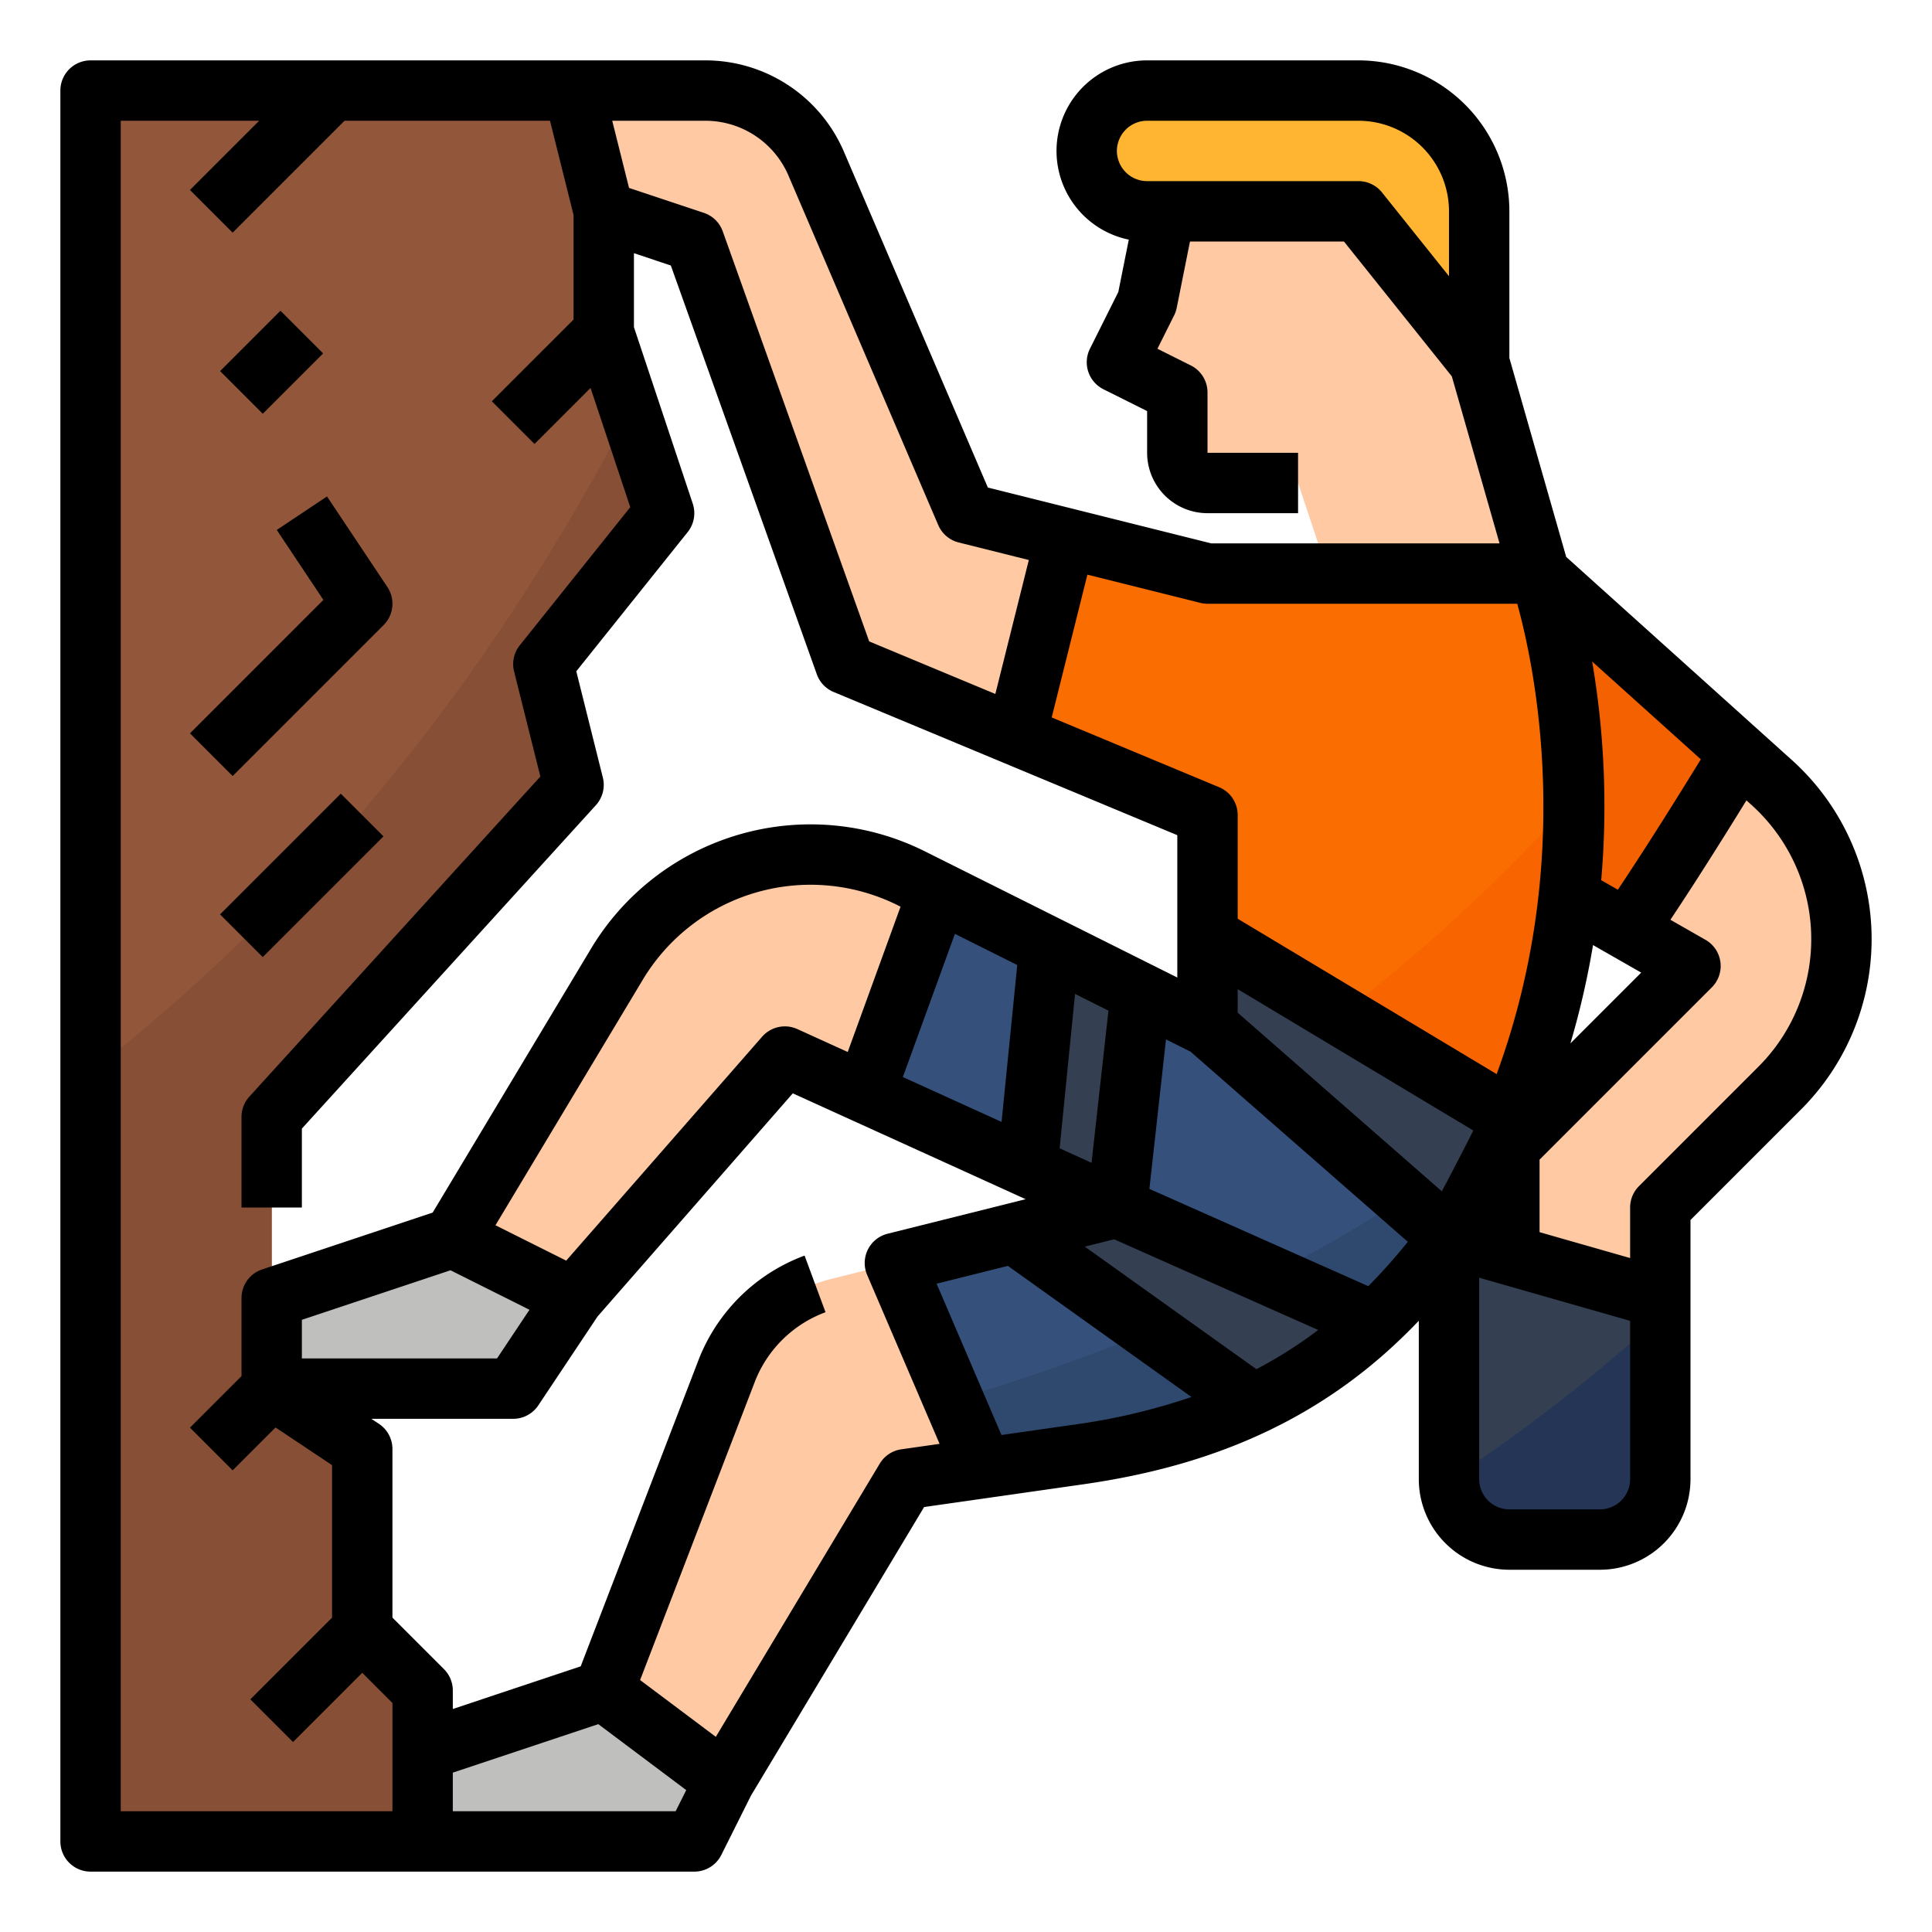 <svg height="512" viewBox="0 0 512 512" width="512" xmlns="http://www.w3.org/2000/svg"><g id="Filled_outline" data-name="Filled outline"><path d="m488 248.87a55.831 55.831 0 0 1 -16.36 39.49l-31.64 31.64v40h-40v-56l48-48-16.8-9.6-39.2-22.4v-72h16l53.03 47.73 8.48 7.63a55.841 55.841 0 0 1 18.49 41.51z" fill="#fec9a3"/><path d="m461.03 199.73c-9.46 15.53-20.79 33.64-29.83 46.67l-39.2-22.4v-72h16z" fill="#f36100"/><path d="m408 152-32-112h-64l-8 40-8 16 16 8v16a8 8 0 0 0 8 8h24l8 24z" fill="#fec9a3"/><path d="m384 328a156.706 156.706 0 0 1 -19.71 22.35 126.009 126.009 0 0 1 -32.07 21.8c-13.78 6.54-29.06 10.83-46.29 13.29l-25.47 3.64-20.46 2.92-48 80-32-24 32.54-84.6a40 40 0 0 1 27.63-24.44l16.99-4.25 31.58-7.9 27.26-6.81-23.72-10.78-43.06-19.57-21.22-9.65-56 64-32-16 43.48-72.47a59.851 59.851 0 0 1 78.09-22.74l7.04 3.52 29.48 14.74 24.23 12.11 17.68 8.84z" fill="#fec9a3"/><path d="m400.47 296.7a213.334 213.334 0 0 1 -16.47 31.3l-64-56v-56l-50.72-21.13-45.28-18.87-40-112-24-8-8-32h34.9a32 32 0 0 1 29.41 19.39l39.69 92.61 26.35 6.59 37.65 9.41h88s24.83 68.28-7.53 144.7z" fill="#fec9a3"/><path d="m392 96-32-40h-48a16 16 0 0 1 -16-16 16 16 0 0 1 16-16h48a32 32 0 0 1 32 32z" fill="#ffb531"/><path d="m112 464v24h72l8-16-32-24z" fill="#bfbfbd"/><path d="m120 328-48 16v24h64l16-24z" fill="#bfbfbd"/><path d="m384 328a156.706 156.706 0 0 1 -19.71 22.35 126.009 126.009 0 0 1 -32.07 21.8c-13.78 6.54-29.06 10.83-46.29 13.29l-25.47 3.64-7.74-18.05-15.56-36.32 31.58-7.9 27.26-6.81-23.72-10.78-43.06-19.57 19.39-53.34 29.48 14.74 24.23 12.11 17.68 8.84 51.98 45.48z" fill="#34507b"/><path d="m384 328a156.706 156.706 0 0 1 -19.71 22.35 126.009 126.009 0 0 1 -32.07 21.8c-13.78 6.54-29.06 10.83-46.29 13.29l-25.47 3.64-7.74-18.05c43.27-12.71 83.23-30.08 119.26-53.55z" fill="#2f486e"/><path d="m72 368 24 16v48l16 16v40h-88v-464h128l8 32v32l6.95 20.84 9.05 27.16-32 40 8 32-80 88z" fill="#92563a"/><path d="m72 368 24 16v48l16 16v40h-88v-203.86c53.94-42.05 103.56-99.22 142.95-175.3l9.05 27.16-32 40 8 32-80 88z" fill="#875036"/><path d="m417.09 211.7a210.515 210.515 0 0 1 -33.09 116.3l-49.92-43.68-14.08-12.32v-56l-50.72-21.13 13.07-52.28 37.65 9.41h88s8.76 24.1 9.09 59.7z" fill="#fa6d00"/><path d="m417.09 211.7a210.515 210.515 0 0 1 -33.09 116.3l-49.92-43.68a459.675 459.675 0 0 0 83.01-72.62z" fill="#f86400"/><g fill="#353f52"><path d="m364.29 350.35a126.009 126.009 0 0 1 -32.07 21.8l-63.48-45.34 27.26-6.81z"/><path d="m302.32 263.16-6.32 56.84-23.72-10.78 5.81-58.17z"/><path d="m400.47 296.7a213.334 213.334 0 0 1 -16.47 31.3l-64-56v-24l80 48z"/><path d="m440 344v48a16 16 0 0 1 -16 16h-24a15.986 15.986 0 0 1 -15.99-15.61c-.01-.13-.01-.26-.01-.39v-64z"/></g><path d="m440 348.96v43.04a16 16 0 0 1 -16 16h-24a15.986 15.986 0 0 1 -15.99-15.61 462.763 462.763 0 0 0 55.99-43.43z" fill="#253555"/><path d="m474.861 201.413-59.8-53.821-15.061-52.713v-38.879a40.045 40.045 0 0 0 -40-40h-56a24 24 0 0 0 -4.86 47.505l-2.775 13.875-7.52 15.042a8 8 0 0 0 3.577 10.733l11.578 5.789v11.056a16.019 16.019 0 0 0 16 16h24v-16h-24v-16a8 8 0 0 0 -4.422-7.155l-8.845-4.423 4.422-8.844a7.989 7.989 0 0 0 .69-2.009l3.513-17.569h40.8l28.594 35.743 12.642 44.257h-76.41l-59.194-14.8-38.127-88.961a39.95 39.95 0 0 0 -36.763-24.239h-162.9a8 8 0 0 0 -8 8v464a8 8 0 0 0 8 8h160a8 8 0 0 0 7.155-4.422l7.863-15.726 45.882-76.47 16.69-2.382 25.469-3.64c18.409-2.629 34.3-7.2 48.585-13.981a133.3 133.3 0 0 0 34.086-23.165c2.118-1.966 4.206-4.04 6.268-6.195v41.981a24.027 24.027 0 0 0 24 24h24a24.027 24.027 0 0 0 24-24v-68.686l29.3-29.3a63.841 63.841 0 0 0 -2.436-92.6zm-92.767 114.287-54.094-47.33v-6.241l62.432 37.46c-.732 1.589-7.414 14.505-8.338 16.111zm40.072-65.248 12.771 7.3-18.762 18.761a218.537 218.537 0 0 0 5.991-26.059zm2.17-17.188a227.458 227.458 0 0 0 -2.4-57.955l28.8 25.917c-8.429 13.727-15.9 25.467-21.988 34.559zm-40.336-160.07-17.753-22.194a8 8 0 0 0 -6.247-3h-56a8 8 0 0 1 0-16h56a24.028 24.028 0 0 1 24 24zm-64 86.806h82.086c4.492 16.2 15.511 67.56-5.457 124.648l-68.629-41.177v-27.471a8 8 0 0 0 -4.923-7.385l-44.365-18.485 9.46-37.841 29.888 7.472a7.977 7.977 0 0 0 1.94.239zm-111.043-113.458 39.69 92.609a8 8 0 0 0 5.412 4.61l18.59 4.648-8.874 35.5-33.431-13.929-38.81-108.671a8 8 0 0 0 -5-4.9l-19.834-6.609-1.483-5.933-2.971-11.867h24.654a23.969 23.969 0 0 1 22.057 14.542zm-176.957-14.542h36.687l-18.344 18.343 11.314 11.314 29.656-29.657h54.441l6.246 24.985v27.7l-21.657 21.656 11.314 11.314 14.843-14.845 10.53 31.591-29.277 36.599a8 8 0 0 0 -1.514 6.938l6.961 27.847-77.119 84.834a8 8 0 0 0 -2.081 5.381v24h16v-20.907l77.919-85.712a8 8 0 0 0 1.842-7.321l-7.039-28.16 29.525-36.9a8 8 0 0 0 1.342-7.528l-15.589-46.772v-19.6l9.776 3.259 38.69 108.333a8 8 0 0 0 4.457 4.693l91.077 37.948v37.724l-66.85-33.421a67.838 67.838 0 0 0 -88.53 25.778l-41.957 69.932-45.193 15.065a8 8 0 0 0 -5.47 7.589v20.687l-13.657 13.656 11.314 11.314 11.362-11.363 14.981 9.987v40.406l-21.657 21.656 11.314 11.314 18.343-18.344 8 8v28.687h-72zm255.493 298.373 7.775-1.944 54.067 24.029a115.955 115.955 0 0 1 -16.377 10.388zm-76.181-57.655a8 8 0 0 0 -9.333 2.014l-51.93 59.349-18.744-9.373 39.036-65.063a51.852 51.852 0 0 1 67.651-19.7l.664.332-14 38.51zm-131.312 77.048 39.386-13.129 20.931 10.463-8.6 12.9h-51.717zm173.062-102.286 16.52 8.259-4.153 41.58-26.162-11.891zm27.749 56.829 4.089-40.909 8.855 4.427-4.484 40.331zm-101.755 175.691h-59.056v-10.234l38.553-12.851 23.306 17.479zm59.814-95.92a8 8 0 0 0 -5.73 3.8l-43.44 72.398-20.066-15.05 30.368-78.955a32.01 32.01 0 0 1 18.768-18.522l-5.548-15.007a48.014 48.014 0 0 0 -28.153 27.784l-31.181 81.072-33.888 11.3v-4.9a8 8 0 0 0 -2.343-5.657l-13.657-13.656v-44.687a8 8 0 0 0 -3.563-6.656l-2.015-1.344h37.578a8 8 0 0 0 6.656-3.562l15.709-23.564 51.735-59.129 15.8 7.185h.006l45.909 20.87-36.6 9.153a8 8 0 0 0 -5.412 10.912l19.197 44.77zm45.928-6.559-19.4 2.772-17.185-40.1 18.889-4.722 48.647 34.746a165.181 165.181 0 0 1 -30.949 7.304zm77.811-36.673-58.009-25.781 4.4-39.621 6.5 3.25 16.453 14.4 41.133 35.991a148.578 148.578 0 0 1 -10.477 11.761zm69.391 51.152a8.009 8.009 0 0 1 -8 8h-24a8.009 8.009 0 0 1 -8-8v-53.394l40 11.429zm44.359-124.822a47.618 47.618 0 0 1 -10.376 15.522l-31.64 31.64a8 8 0 0 0 -2.343 5.66v13.394l-24-6.857v-19.224l45.657-45.656a8 8 0 0 0 -1.688-12.6l-9.294-5.31c5.716-8.565 12.461-19.153 20.152-31.635l1.332 1.2a47.843 47.843 0 0 1 12.2 53.871z"/><path d="m101.657 165.657a8 8 0 0 0 1-10.095l-16-24-13.312 8.876 12.361 18.542-35.363 35.363 11.314 11.314z"/><path d="m57.373 224h45.255v16h-45.255z" transform="matrix(.707 -.707 .707 .707 -140.617 124.52)"/><path d="m60.686 88h22.627v16h-22.627z" transform="matrix(.707 -.707 .707 .707 -46.794 79.029)"/></g></svg>